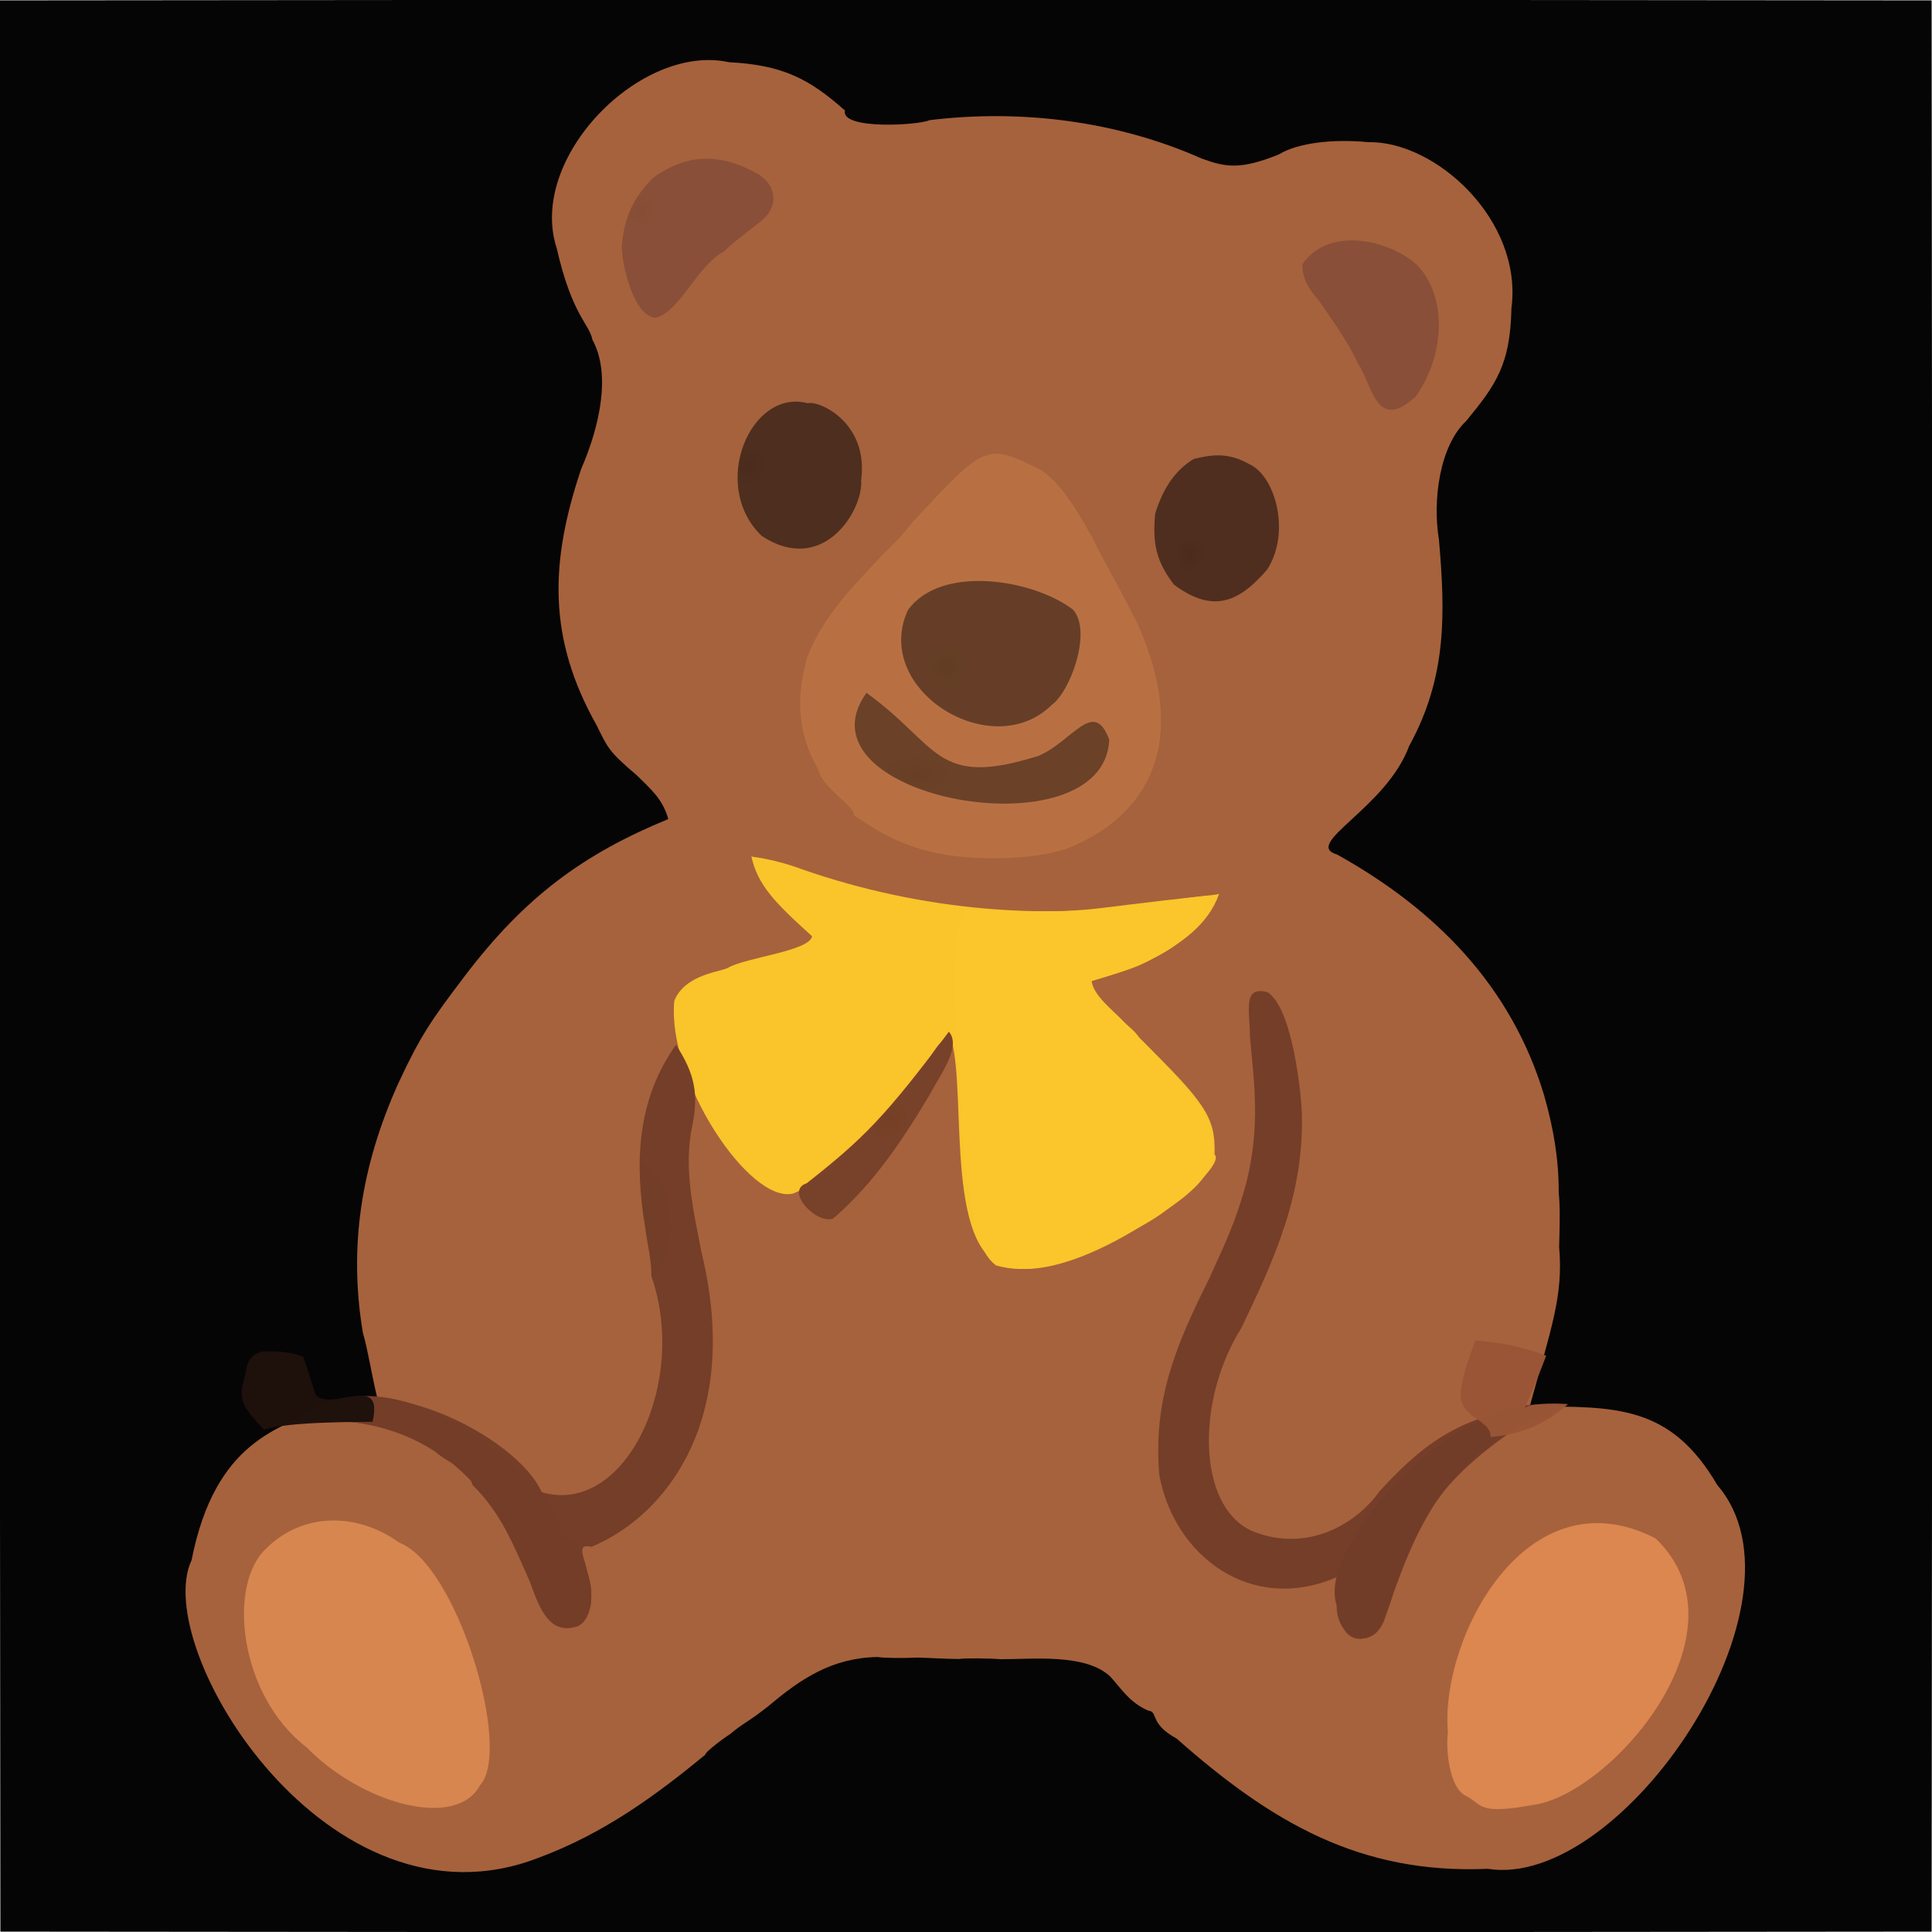 <?xml version="1.0" ?>
<svg xmlns="http://www.w3.org/2000/svg" version="1.1" width="512" height="512">
  <defs>
    <radialGradient id="shape_0_fill" cx="0.498" cy="0.498" r="0.499">
      <stop offset="0.0" stop-color="rgb(2, 2, 2)" stop-opacity="0.99"/>
      <stop offset="1.0" stop-color="rgb(2, 2, 2)" stop-opacity="0.99"/>
    </radialGradient>
    <radialGradient id="shape_1_fill" cx="0.541" cy="0.506" r="0.432">
      <stop offset="0.0" stop-color="rgb(168, 99, 61)" stop-opacity="0.99"/>
      <stop offset="1.0" stop-color="rgb(168, 99, 61)" stop-opacity="0.99"/>
    </radialGradient>
    <radialGradient id="shape_2_fill" cx="0.545" cy="0.492" r="0.121">
      <stop offset="0.0" stop-color="rgb(250, 197, 42)" stop-opacity="0.99"/>
      <stop offset="1.0" stop-color="rgb(250, 197, 42)" stop-opacity="0.99"/>
    </radialGradient>
    <radialGradient id="shape_3_fill" cx="0.35" cy="0.508" r="0.101">
      <stop offset="0.0" stop-color="rgb(182, 110, 65)" stop-opacity="1.0"/>
      <stop offset="1.0" stop-color="rgb(184, 112, 67)" stop-opacity="1.0"/>
    </radialGradient>
    <radialGradient id="shape_4_fill" cx="0.559" cy="0.551" r="0.1">
      <stop offset="0.0" stop-color="rgb(251, 198, 42)" stop-opacity="0.99"/>
      <stop offset="1.0" stop-color="rgb(251, 198, 42)" stop-opacity="0.99"/>
    </radialGradient>
    <radialGradient id="shape_5_fill" cx="0.859" cy="0.189" r="0.1">
      <stop offset="0.0" stop-color="rgb(218, 132, 78)" stop-opacity="1.0"/>
      <stop offset="1.0" stop-color="rgb(215, 134, 80)" stop-opacity="1.0"/>
    </radialGradient>
    <radialGradient id="shape_6_fill" cx="0.859" cy="0.809" r="0.1">
      <stop offset="0.0" stop-color="rgb(220, 134, 80)" stop-opacity="1.0"/>
      <stop offset="1.0" stop-color="rgb(220, 134, 80)" stop-opacity="1.0"/>
    </radialGradient>
    <radialGradient id="shape_7_fill" cx="0.717" cy="0.664" r="0.13">
      <stop offset="0.0" stop-color="rgb(116, 62, 40)" stop-opacity="0.99"/>
      <stop offset="1.0" stop-color="rgb(116, 62, 40)" stop-opacity="0.99"/>
    </radialGradient>
    <radialGradient id="shape_8_fill" cx="0.715" cy="0.309" r="0.126">
      <stop offset="0.0" stop-color="rgb(113, 60, 38)" stop-opacity="1.0"/>
      <stop offset="1.0" stop-color="rgb(115, 62, 40)" stop-opacity="0.99"/>
    </radialGradient>
    <radialGradient id="shape_9_fill" cx="0.334" cy="0.512" r="0.1">
      <stop offset="0.0" stop-color="rgb(99, 60, 36)" stop-opacity="1.0"/>
      <stop offset="1.0" stop-color="rgb(101, 62, 38)" stop-opacity="0.99"/>
    </radialGradient>
    <radialGradient id="shape_10_fill" cx="0.16" cy="0.711" r="0.1">
      <stop offset="0.0" stop-color="rgb(135, 77, 54)" stop-opacity="1.0"/>
      <stop offset="1.0" stop-color="rgb(137, 79, 56)" stop-opacity="0.99"/>
    </radialGradient>
    <radialGradient id="shape_11_fill" cx="0.115" cy="0.354" r="0.1">
      <stop offset="0.0" stop-color="rgb(135, 77, 54)" stop-opacity="1.0"/>
      <stop offset="1.0" stop-color="rgb(137, 79, 56)" stop-opacity="0.99"/>
    </radialGradient>
    <radialGradient id="shape_12_fill" cx="0.271" cy="0.627" r="0.1">
      <stop offset="0.0" stop-color="rgb(76, 43, 28)" stop-opacity="1.0"/>
      <stop offset="1.0" stop-color="rgb(78, 45, 30)" stop-opacity="0.99"/>
    </radialGradient>
    <radialGradient id="shape_13_fill" cx="0.244" cy="0.412" r="0.1">
      <stop offset="0.0" stop-color="rgb(75, 43, 28)" stop-opacity="1.0"/>
      <stop offset="1.0" stop-color="rgb(77, 45, 30)" stop-opacity="0.99"/>
    </radialGradient>
    <radialGradient id="shape_14_fill" cx="0.773" cy="0.254" r="0.1">
      <stop offset="0.0" stop-color="rgb(113, 59, 38)" stop-opacity="1.0"/>
      <stop offset="1.0" stop-color="rgb(115, 61, 40)" stop-opacity="0.99"/>
    </radialGradient>
    <radialGradient id="shape_15_fill" cx="0.785" cy="0.727" r="0.1">
      <stop offset="0.0" stop-color="rgb(114, 61, 40)" stop-opacity="1.0"/>
      <stop offset="1.0" stop-color="rgb(114, 61, 40)" stop-opacity="0.99"/>
    </radialGradient>
    <radialGradient id="shape_16_fill" cx="0.393" cy="0.502" r="0.1">
      <stop offset="0.0" stop-color="rgb(104, 63, 37)" stop-opacity="1.0"/>
      <stop offset="1.0" stop-color="rgb(106, 65, 39)" stop-opacity="0.99"/>
    </radialGradient>
    <radialGradient id="shape_17_fill" cx="0.59" cy="0.451" r="0.1">
      <stop offset="0.0" stop-color="rgb(117, 63, 38)" stop-opacity="1.0"/>
      <stop offset="1.0" stop-color="rgb(119, 65, 40)" stop-opacity="0.99"/>
    </radialGradient>
    <radialGradient id="shape_18_fill" cx="0.717" cy="0.777" r="0.1">
      <stop offset="0.0" stop-color="rgb(153, 85, 54)" stop-opacity="0.99"/>
      <stop offset="1.0" stop-color="rgb(153, 85, 54)" stop-opacity="0.99"/>
    </radialGradient>
    <radialGradient id="shape_19_fill" cx="0.719" cy="0.15" r="0.1">
      <stop offset="0.0" stop-color="rgb(28, 14, 9)" stop-opacity="1.0"/>
      <stop offset="1.0" stop-color="rgb(30, 16, 11)" stop-opacity="0.99"/>
    </radialGradient>
  </defs>
  <g>
    <path d="M 3.308722450212111e-17 0.1 C 168.96 -0.1 337.92 -0.1 511.9 0.1 C 512.1 168.96 512.1 337.92 511.9 511.9 C 343.04 512.1 174.08 512.1 0.1 511.9 C -0.1 343.04 -0.1 174.08 3.308722450212111e-17 0.1" stroke-width="0.0" fill="url(#shape_0_fill)"/>
    <path d="M 193.193 16.489 C 207.295 17.207 214.452 20.836 223.92 29.296 C 222.749 34.483 243.671 33.175 246.292 31.847 C 270.736 28.86 296.06 32.084 318.437 42.006 C 324.841 44.363 328.745 45.009 338.871 40.946 C 343.945 37.812 353.501 36.768 362.622 37.682 C 380.351 37.291 403.653 58.266 400.539 81.777 C 400.238 96.666 396.407 102.012 388.58 111.534 C 381.509 118.161 379.606 132.538 381.328 142.971 C 383.023 162.521 383.503 179.401 373.431 197.716 C 367.352 214.237 345.002 223.699 354.321 226.449 C 380.505 241.006 400.438 261.324 409.147 290.064 C 411.696 298.939 413.109 307.212 413.074 316.023 C 413.409 319.39 413.41 322.727 413.188 330.447 C 414.316 343.452 411.135 351.758 405.384 372.778 C 428.414 372.663 442.74 372.446 455.102 393.552 C 481.764 424.462 429.895 500.926 394.293 495.257 C 360.444 496.724 336.975 482.979 311.809 460.734 C 304.418 456.714 307.08 453.57 304.239 453.321 C 299.246 451.064 297.307 447.685 294.224 444.288 C 287.624 438.119 273.708 439.747 265.129 439.709 C 262.318 439.447 255.039 439.409 254.266 439.647 C 250.435 439.645 246.685 439.356 243.133 439.275 C 239.183 439.458 234.227 439.414 232.583 439.121 C 220.608 439.343 212.356 444.753 203.633 452.147 C 197.959 456.608 197.091 456.5 193.43 459.599 C 191.236 460.959 186.457 464.724 186.941 464.982 C 173.898 475.74 160.017 485.899 142.882 492.269 C 86.911 514.174 39.783 436.672 50.768 413.479 C 57.025 381.659 74.275 378.545 85.119 373.163 C 90.125 371.562 94.918 371.612 100.008 370.617 C 98.565 364.689 97.369 357.099 96.186 353.278 C 92.357 330.687 95.646 309.173 105.473 287.276 C 111.437 274.435 114.233 270.451 122.979 258.901 C 139.16 237.52 154.743 226.264 177.096 217.063 C 175.647 211.755 172.387 209.039 168.631 205.347 C 161.166 199.015 161.081 198.152 158.08 192.155 C 145.128 169.118 145.702 148.973 154.02 124.278 C 158.876 113.085 162.016 99.214 156.999 90.034 C 156.151 85.715 151.657 83.781 147.514 65.72 C 139.791 41.811 169.81 11.352 193.193 16.489" stroke-width="0.0" fill="url(#shape_1_fill)"/>
    <path d="M 199.117 226.984 C 203.727 227.644 207.888 228.64 212.491 230.351 C 243.962 241.324 278.852 244.585 311.941 238.426 C 317.604 237.392 320.853 237.416 323.078 236.902 C 320.167 245.116 312.902 250.074 305.656 253.903 C 300.131 257.241 293.844 258.326 288.364 260.316 C 291.442 268.025 299.001 270.447 301.996 275.108 C 319.424 292.316 322.155 295.965 321.872 305.936 C 326.092 309.958 289.228 338.746 269.103 336.106 C 249.696 335.306 256.37 290.215 252.129 275.606 C 247.57 273.184 244.108 289.169 235.976 294.07 C 230.984 298.927 221.731 311.762 210.183 316.299 C 198.617 319.125 176.691 285.979 178.695 265.237 C 181.576 257.973 191.647 257.515 193.076 256.388 C 198.034 253.685 214.464 252.03 215.216 248.132 C 205.105 238.987 200.859 234.56 199.117 226.984" stroke-width="0.0" fill="url(#shape_2_fill)"/>
    <path d="M 275.836 124.538 C 282.339 128.806 287.328 138.875 289.386 142.317 C 293.459 150.584 293.611 149.938 301.418 165.205 C 315.895 197.686 303.145 215.931 284.88 223.983 C 279.259 226.81 267.815 227.722 260.499 227.396 C 246.445 227.021 237.14 223.728 226.174 215.922 C 227.163 214.248 217.618 208.499 216.929 204.042 C 211.094 194.167 211.012 184.242 213.984 174.02 C 218.212 163.128 226.363 155.051 234.169 146.769 C 236.968 144.185 239.486 141.432 241.826 138.378 C 261.181 117.598 261.262 117.313 275.836 124.538" stroke-width="0.0" fill="url(#shape_3_fill)"/>
    <path d="M 320.579 237.322 C 317.829 250.149 303.781 255.85 289.301 259.962 C 289.8 264.39 296.375 268.647 299.327 272.473 C 304.817 277.743 309.287 282.414 314.29 288.845 C 317.921 292.958 322.436 300.965 321.272 306.573 C 320.887 313.343 310.386 319.585 308.122 321.404 C 302.794 325.285 294.062 329.189 289.884 331.064 C 281.208 334.955 272.538 337.901 263.911 335.322 C 259.654 331.995 259.899 327.337 259.053 326.234 C 256.573 317.335 255.581 308.599 255.042 299.18 C 254.708 297.872 254.421 288.126 253.491 280.205 C 253.627 266.872 250.962 254.073 255.516 241.14 C 292.47 242.185 282.402 241.202 320.579 237.322" stroke-width="0.0" fill="url(#shape_4_fill)"/>
    <path d="M 105.88 408.858 C 121.005 414.571 135.914 463.585 127.209 473.105 C 120.887 485.025 95.694 477.933 81.257 463.057 C 63.411 449.438 59.99 419.757 70.788 410.138 C 80.658 400.542 95.075 400.997 105.88 408.858" stroke-width="0.0" fill="url(#shape_5_fill)"/>
    <path d="M 438.767 407.704 C 464.513 432.492 426.749 475.65 406.267 478.336 C 391.255 481.071 393.03 478.149 388.36 475.869 C 384.012 473.636 383.105 463.454 383.707 459.009 C 381.566 434.349 404.453 389.997 438.767 407.704" stroke-width="0.0" fill="url(#shape_6_fill)"/>
    <path d="M 335.91 262.956 C 342.733 267.288 344.894 290.892 345.006 294.945 C 345.612 316.379 337.892 333.362 328.969 351.944 C 317.024 370.884 317.151 399.005 331.688 405.672 C 345.78 411.548 359.051 404.429 365.627 395.15 C 375.009 385.041 386.916 373.189 410.311 372.967 C 381.027 391.179 377.035 401.088 369.478 421.044 C 367.761 428.342 364.882 433.545 360.814 434.303 C 352.806 434.928 354.064 418.666 354.358 417.915 C 331.683 427.863 311.176 412.447 307.223 390.91 C 305.545 371.069 311.538 356.66 320.403 338.934 C 324.494 329.746 327.347 324.44 330.438 312.863 C 333.959 298.168 332.399 287.407 331.247 274.752 C 331.302 268.212 329.083 261.058 335.91 262.956" stroke-width="0.0" fill="url(#shape_7_fill)"/>
    <path d="M 179.129 276.892 C 184.207 284.605 185.093 290.008 183.525 298.037 C 180.986 309.582 183.841 321.027 185.954 332.106 C 196.522 375.76 176.879 401.538 156.735 409.926 C 151.519 408.685 156.266 414.243 156.624 422.478 C 157.161 429.799 151.961 432.45 147.488 430.828 C 143.713 429.041 141.296 421.141 140.287 418.838 C 136.003 409.296 132.744 400.897 125.206 393.536 C 123.792 388.205 120.289 389.002 115.193 384.596 C 103.92 377.428 92.887 376.261 79.832 375.865 C 98.245 360.261 137.388 380.872 143.524 395.439 C 165.618 401.934 182.479 366.532 172.64 338.25 C 172.619 333.668 171.542 329.648 170.966 325.223 C 168.15 308.194 168.719 291.553 179.129 276.892" stroke-width="0.0" fill="url(#shape_8_fill)"/>
    <path d="M 284.365 161.553 C 289.542 167.401 283.532 183.467 278.705 186.82 C 262.855 202.498 231.026 182.815 240.573 161.735 C 249.281 149.465 273.816 153.523 284.365 161.553" stroke-width="0.0" fill="url(#shape_9_fill)"/>
    <path d="M 372.911 68.2 C 382.593 74.192 384.621 91.595 375.201 105.085 C 364.632 114.789 363.697 101.905 359.917 96.403 C 357.076 90.295 353.224 85.097 349.436 79.547 C 346.729 76.398 345.127 73.96 345.139 70.037 C 351.398 60.923 364.821 62.888 372.911 68.2" stroke-width="0.0" fill="url(#shape_10_fill)"/>
    <path d="M 200.907 46.127 C 206.626 49.764 205.716 55.487 201.719 58.565 C 198.326 61.314 193.813 64.554 192.013 66.532 C 184.624 70.468 180.369 82.41 173.809 84.218 C 168.176 84.174 164.728 70.549 164.791 65.004 C 165.435 57.684 167.805 52.383 173.083 47.124 C 182.307 40.46 191.142 40.639 200.907 46.127" stroke-width="0.0" fill="url(#shape_11_fill)"/>
    <path d="M 330.973 122.947 C 337.892 125.96 342.18 140.875 335.866 150.882 C 328.678 159.21 321.787 162.905 311.128 154.95 C 306.253 148.597 305.425 143.827 306.136 136.098 C 307.968 130.255 310.875 124.942 316.345 121.627 C 321.099 120.47 325.449 119.829 330.973 122.947" stroke-width="0.0" fill="url(#shape_12_fill)"/>
    <path d="M 214.037 106.863 C 216.777 106.004 230.283 111.759 228.21 127.303 C 228.845 135.059 218.202 152.776 201.859 142.023 C 187.939 128.632 198.916 102.844 214.037 106.863" stroke-width="0.0" fill="url(#shape_13_fill)"/>
    <path d="M 137.462 389.396 C 143.68 395.354 147.335 398.181 148.795 407.124 C 152.251 407.69 154.49 410.857 155.671 416.974 C 157.561 421.104 157.246 430.609 151.918 431.287 C 144.243 433.092 141.837 422.389 140.314 418.843 C 133.504 401.308 124.623 387.737 106.813 379.911 C 101.379 377.435 90.57 376.205 79.329 376.152 C 97.053 361.669 121.972 375.25 137.462 389.396" stroke-width="0.0" fill="url(#shape_14_fill)"/>
    <path d="M 412.967 373.126 C 408.87 377.893 403.94 374.336 397.095 381.575 C 379.906 392.57 373.25 410.187 367.018 428.875 C 363.977 437.903 354.132 434.661 354.22 425.448 C 348.489 408.34 390.38 365.479 412.967 373.126" stroke-width="0.0" fill="url(#shape_15_fill)"/>
    <path d="M 229.62 183.605 C 249.157 197.705 247.75 208.925 275.199 200.322 C 284.201 196.51 289.889 184.855 293.964 196.057 C 292.561 226.652 209.65 211.619 229.62 183.605" stroke-width="0.0" fill="url(#shape_16_fill)"/>
    <path d="M 251.464 273.401 C 254.884 277.426 249.111 284.829 246.777 289.421 C 239.443 301.832 231.377 313.901 220.738 322.959 C 216.106 324.405 207.899 315.467 213.793 313.572 C 228.75 301.801 234.611 295.954 251.464 273.401" stroke-width="0.0" fill="url(#shape_17_fill)"/>
    <path d="M 390.98 355.223 C 397.504 355.762 403.695 356.933 409.751 359.279 C 406.677 367.59 404.005 372.789 404.133 373.237 C 404.98 371.988 411.019 371.761 415.567 372.102 C 409.583 377.266 403.654 380.062 395.003 380.821 C 395.302 375.741 385.291 376.008 387.343 367.218 C 388.153 362.584 389.689 358.913 390.98 355.223" stroke-width="0.0" fill="url(#shape_18_fill)"/>
    <path d="M 80.333 359.524 C 81.608 362.78 83.492 369.723 83.801 369.842 C 88.49 373.958 101.813 363.716 98.718 376.787 C 96.719 376.876 76.187 376.622 69.942 378.931 C 64.491 372.917 63.128 371.173 64.607 365.8 C 65.473 363.306 64.857 359.242 69.551 358.154 C 72.88 358.046 76.544 358.066 80.333 359.524" stroke-width="0.0" fill="url(#shape_19_fill)"/>
  </g>
</svg>
